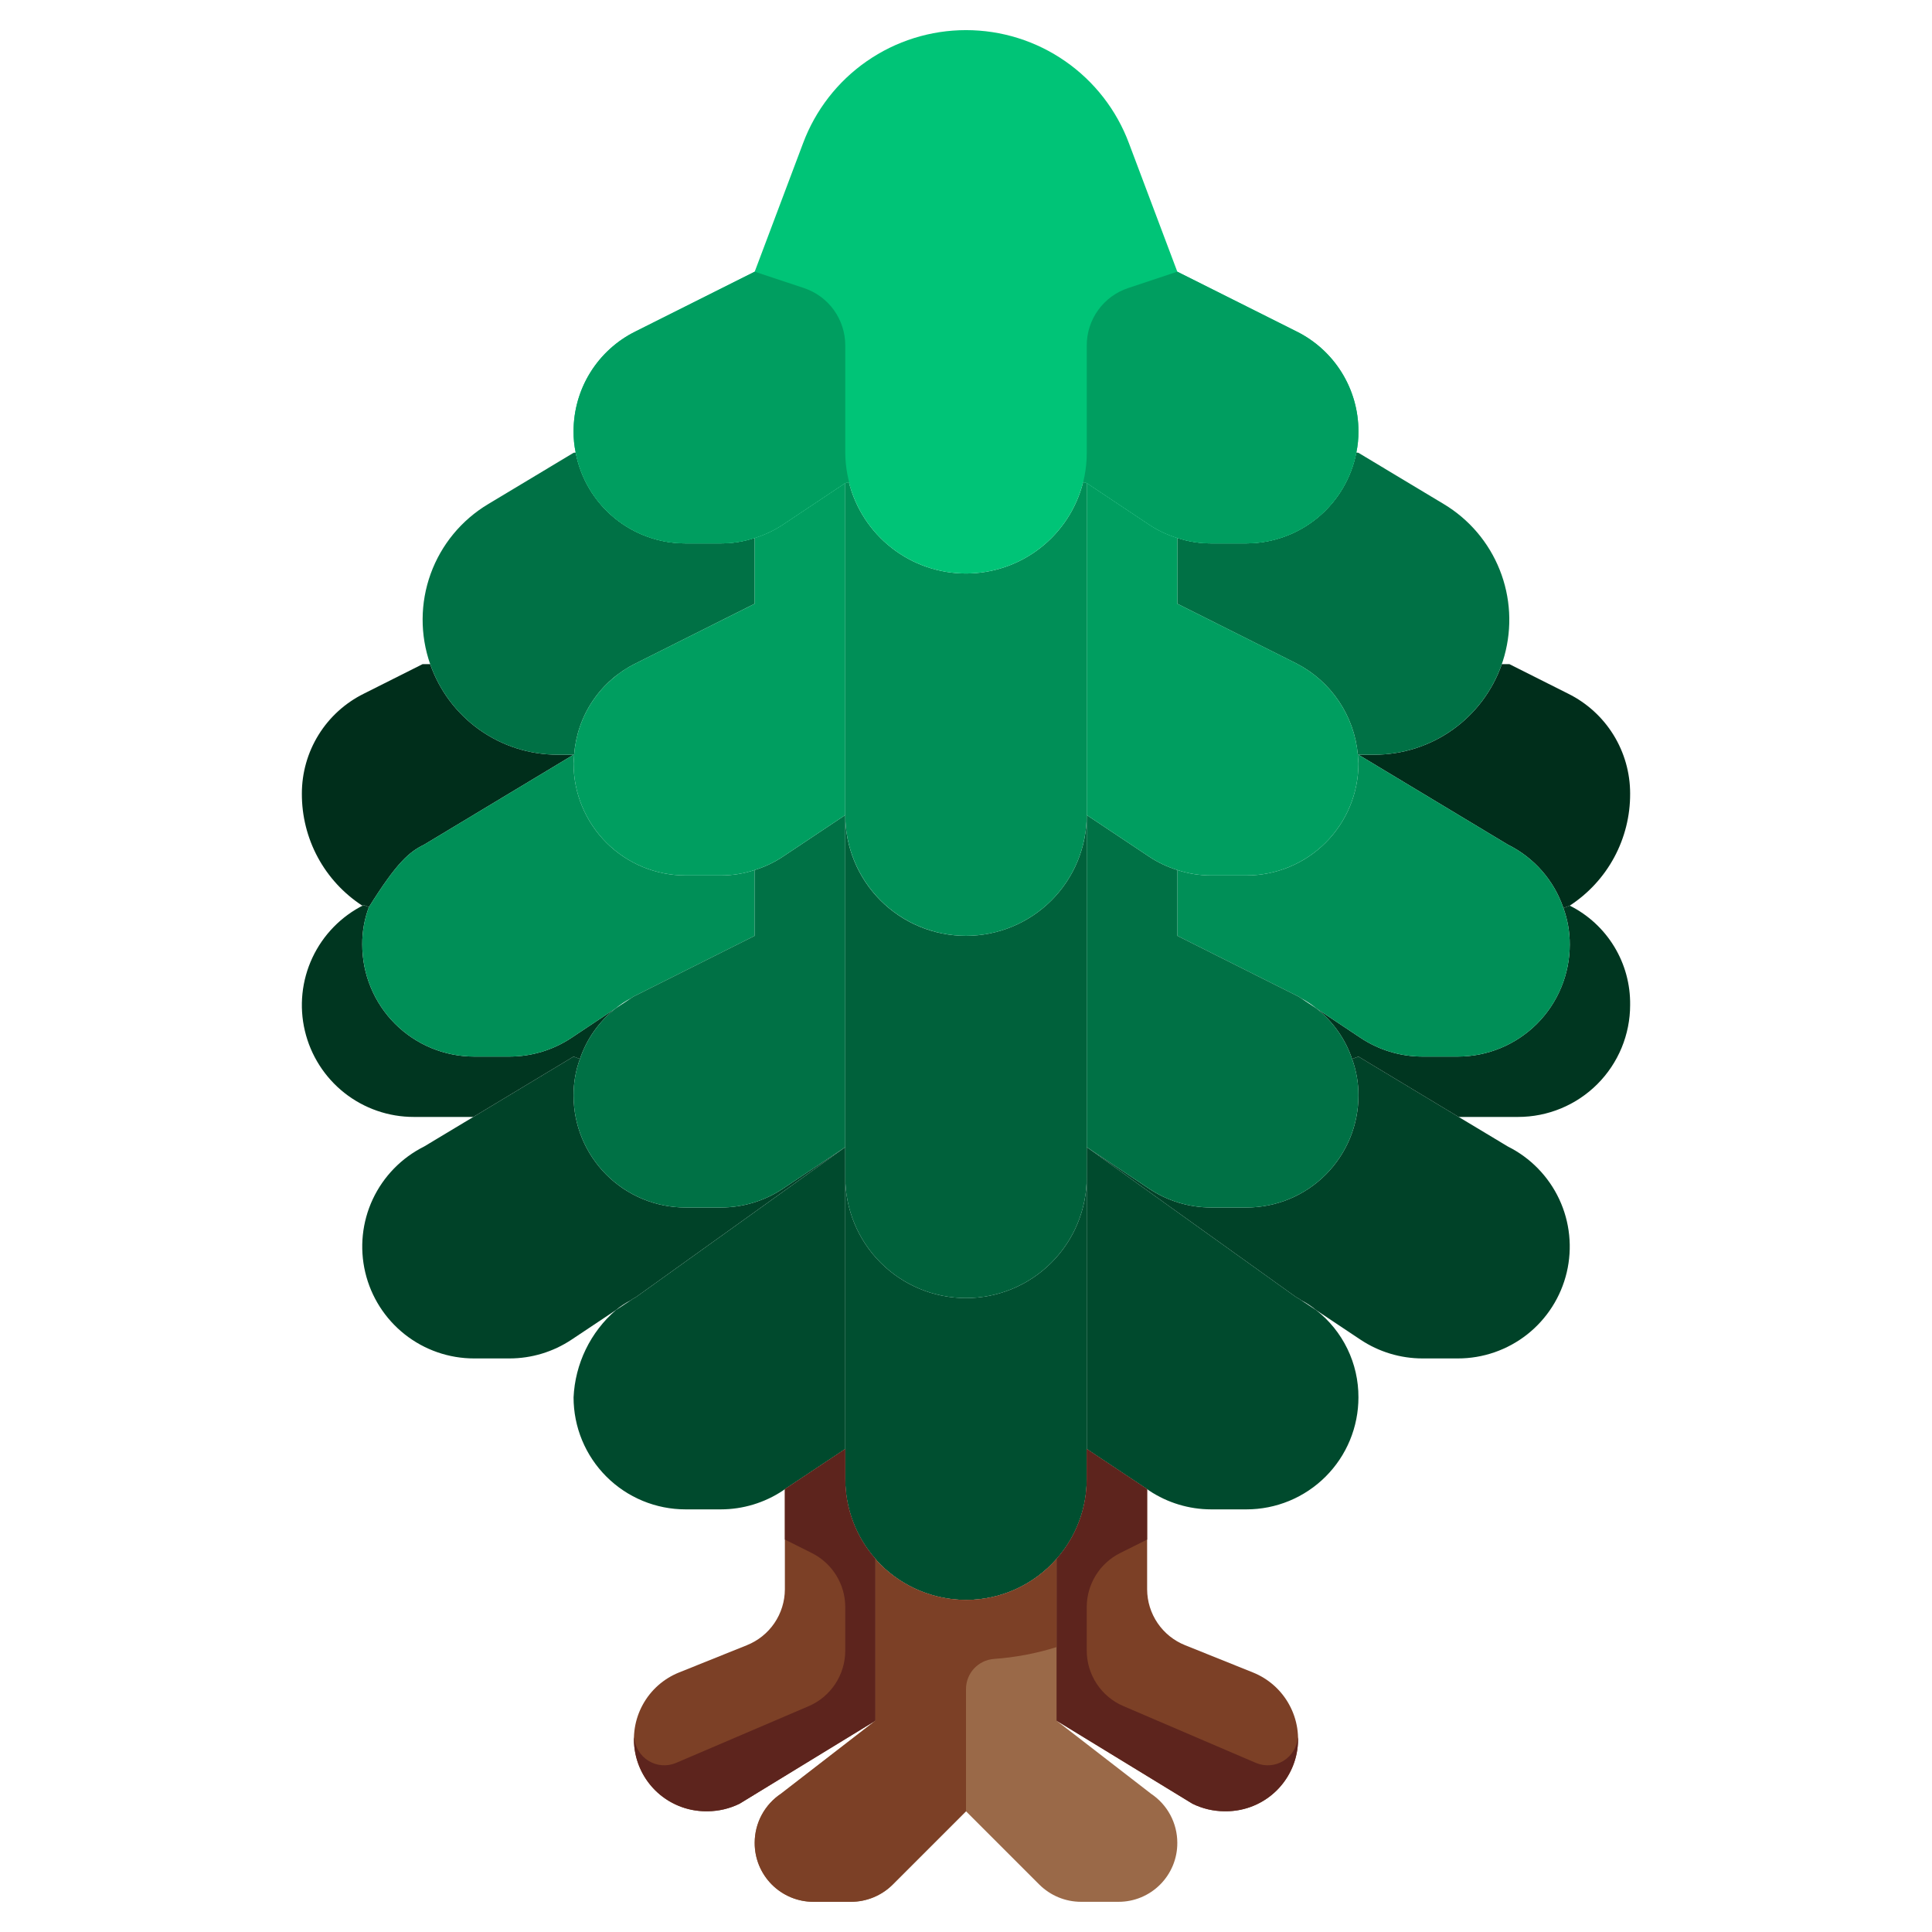 <svg width="81" height="81" viewBox="0 0 81 81" fill="none" xmlns="http://www.w3.org/2000/svg">
<path d="M30.223 50.625C31.146 50.624 32.049 50.351 32.818 49.84L35.438 48.094L26.641 54.397C26.573 54.425 26.509 54.463 26.452 54.511C26.226 54.626 26.014 54.766 25.819 54.928L23.958 56.168C23.189 56.679 22.287 56.952 21.364 56.953H19.883C18.826 56.955 17.799 56.599 16.97 55.944C16.14 55.288 15.556 54.372 15.313 53.343C15.07 52.314 15.181 51.233 15.629 50.276C16.078 49.319 16.836 48.541 17.782 48.068L19.845 46.828L24.047 44.297L24.313 44.398C24.134 44.889 24.044 45.407 24.047 45.929C24.047 46.546 24.168 47.157 24.404 47.727C24.64 48.296 24.986 48.814 25.422 49.25C25.858 49.686 26.375 50.032 26.945 50.268C27.515 50.504 28.126 50.625 28.742 50.625H30.223ZM54.548 54.511C54.491 54.463 54.427 54.425 54.359 54.397L45.562 48.094L48.182 49.84C48.951 50.351 49.854 50.624 50.777 50.625H52.258C52.874 50.625 53.485 50.504 54.055 50.268C54.624 50.032 55.142 49.686 55.578 49.25C56.014 48.814 56.36 48.296 56.596 47.727C56.832 47.157 56.953 46.546 56.953 45.929C56.956 45.407 56.865 44.889 56.687 44.398L56.953 44.297L61.155 46.828L63.218 48.068C64.164 48.541 64.922 49.319 65.371 50.276C65.819 51.233 65.93 52.314 65.687 53.343C65.444 54.372 64.86 55.288 64.031 55.944C63.201 56.599 62.174 56.955 61.117 56.953H59.636C58.713 56.952 57.811 56.679 57.042 56.168L55.181 54.928C54.986 54.766 54.774 54.626 54.548 54.511Z" fill="#004228"/>
<path d="M48.094 62.433L45.562 60.75V48.094L54.359 54.397C54.427 54.425 54.491 54.463 54.548 54.511L55.181 54.928C55.736 55.362 56.184 55.918 56.491 56.552C56.798 57.185 56.956 57.881 56.953 58.586C56.953 59.202 56.832 59.813 56.596 60.383C56.36 60.953 56.014 61.47 55.578 61.906C55.142 62.342 54.624 62.688 54.055 62.924C53.485 63.16 52.874 63.281 52.258 63.281H50.777C49.854 63.28 48.951 63.007 48.182 62.497L48.094 62.433ZM35.438 60.75L32.906 62.433L32.818 62.497C32.049 63.007 31.146 63.28 30.223 63.281H28.742C28.126 63.281 27.515 63.16 26.945 62.924C26.375 62.688 25.858 62.342 25.422 61.906C24.986 61.47 24.64 60.953 24.404 60.383C24.168 59.813 24.047 59.202 24.047 58.586C24.079 57.888 24.253 57.204 24.557 56.575C24.862 55.946 25.291 55.386 25.819 54.928L26.452 54.511C26.509 54.463 26.573 54.425 26.641 54.397L35.438 48.094V60.75Z" fill="#004A2D"/>
<path d="M44.297 65.357C43.823 65.898 43.239 66.331 42.585 66.628C41.93 66.925 41.219 67.079 40.5 67.078C39.158 67.076 37.87 66.544 36.918 65.597C36.84 65.523 36.768 65.443 36.703 65.357C35.889 64.434 35.439 63.246 35.438 62.016V49.359C35.438 50.702 35.971 51.99 36.92 52.939C37.87 53.889 39.157 54.422 40.5 54.422C41.843 54.422 43.13 53.889 44.08 52.939C45.029 51.99 45.562 50.702 45.562 49.359V62.016C45.563 63.247 45.113 64.435 44.297 65.357Z" fill="#004F30"/>
<path d="M15.188 39.601C15.187 40.218 15.309 40.829 15.545 41.398C15.78 41.968 16.126 42.486 16.562 42.922C16.998 43.358 17.516 43.704 18.086 43.94C18.656 44.176 19.266 44.297 19.883 44.297H21.364C22.287 44.296 23.189 44.023 23.958 43.512L25.819 42.272C25.12 42.818 24.596 43.557 24.313 44.398L24.047 44.297L19.845 46.828H17.352C16.294 46.83 15.268 46.474 14.438 45.819C13.609 45.163 13.025 44.247 12.782 43.218C12.538 42.189 12.65 41.108 13.098 40.151C13.546 39.194 14.305 38.416 15.251 37.944L15.466 38.032C15.277 38.534 15.183 39.066 15.188 39.601ZM68.344 42.133C68.344 42.749 68.223 43.36 67.987 43.93C67.751 44.499 67.405 45.017 66.969 45.453C66.533 45.889 66.015 46.235 65.445 46.471C64.876 46.707 64.265 46.828 63.648 46.828H61.155L56.953 44.297L56.687 44.398C56.404 43.557 55.88 42.818 55.181 42.272L57.042 43.512C57.811 44.023 58.713 44.296 59.636 44.297H61.117C61.734 44.297 62.344 44.176 62.914 43.94C63.484 43.704 64.001 43.358 64.438 42.922C64.874 42.486 65.219 41.968 65.455 41.398C65.691 40.829 65.813 40.218 65.812 39.601C65.815 39.079 65.725 38.561 65.547 38.07L65.812 37.969C66.583 38.355 67.229 38.95 67.677 39.687C68.125 40.423 68.356 41.271 68.344 42.133Z" fill="#003620"/>
<path d="M65.749 29.084C66.529 29.471 67.186 30.068 67.644 30.808C68.103 31.549 68.345 32.403 68.344 33.273C68.349 34.205 68.119 35.123 67.677 35.944C67.235 36.764 66.594 37.46 65.813 37.969L65.547 38.07C65.153 36.911 64.315 35.955 63.218 35.412L56.953 31.641H57.624C58.798 31.64 59.943 31.275 60.9 30.595C61.857 29.914 62.579 28.953 62.965 27.844H63.281L65.749 29.084ZM18.035 27.844C18.421 28.953 19.143 29.914 20.1 30.595C21.057 31.275 22.202 31.64 23.376 31.641H24.047L17.782 35.412C17.162 35.716 16.643 36.146 15.466 38.032L15.251 37.943L15.188 37.969C14.406 37.46 13.765 36.764 13.323 35.944C12.881 35.123 12.652 34.205 12.656 33.273C12.655 32.403 12.897 31.549 13.356 30.808C13.814 30.068 14.471 29.471 15.251 29.084L17.719 27.844H18.035Z" fill="#002E1B"/>
<path d="M54.549 41.854C54.491 41.807 54.427 41.769 54.359 41.74L49.359 39.234V36.475C49.817 36.627 50.295 36.704 50.777 36.703H52.258C52.874 36.703 53.485 36.582 54.055 36.346C54.625 36.11 55.142 35.764 55.578 35.328C56.014 34.892 56.36 34.374 56.596 33.805C56.832 33.235 56.953 32.624 56.953 32.008L56.928 31.641H56.953L63.218 35.412C64.315 35.955 65.153 36.911 65.547 38.07C65.725 38.561 65.815 39.079 65.813 39.601C65.813 40.218 65.692 40.829 65.456 41.398C65.22 41.968 64.874 42.486 64.438 42.922C64.002 43.358 63.484 43.704 62.914 43.94C62.344 44.176 61.734 44.297 61.117 44.297H59.636C58.713 44.296 57.811 44.023 57.042 43.512L55.181 42.272C54.987 42.11 54.774 41.969 54.549 41.854ZM31.641 39.234L26.642 41.74C26.573 41.769 26.509 41.807 26.452 41.854C26.226 41.969 26.014 42.11 25.819 42.272L23.958 43.512C23.189 44.023 22.287 44.296 21.364 44.297H19.883C19.266 44.297 18.656 44.176 18.086 43.94C17.516 43.704 16.999 43.358 16.562 42.922C16.127 42.486 15.781 41.968 15.545 41.398C15.309 40.829 15.188 40.218 15.188 39.601C15.183 39.066 15.278 38.534 15.466 38.032C16.643 36.146 17.162 35.716 17.782 35.412L24.047 31.641H24.072L24.047 32.008C24.047 32.624 24.168 33.235 24.404 33.805C24.64 34.374 24.986 34.892 25.422 35.328C25.858 35.764 26.376 36.11 26.945 36.346C27.515 36.582 28.126 36.703 28.742 36.703H30.223C30.705 36.704 31.183 36.627 31.641 36.475V39.234Z" fill="#008F57"/>
<path d="M49.359 39.234L54.359 41.74C54.427 41.769 54.491 41.807 54.548 41.854L55.181 42.272C55.88 42.818 56.404 43.557 56.687 44.398C56.866 44.889 56.956 45.407 56.953 45.929C56.953 46.546 56.832 47.157 56.596 47.727C56.36 48.296 56.014 48.814 55.578 49.25C55.142 49.686 54.624 50.032 54.055 50.268C53.485 50.504 52.874 50.625 52.258 50.625H50.777C49.854 50.624 48.952 50.351 48.182 49.84L45.562 48.094V34.172L48.182 35.918C48.546 36.16 48.942 36.347 49.359 36.475V39.234ZM35.438 34.172V48.094L32.818 49.84C32.049 50.351 31.146 50.624 30.223 50.625H28.742C28.126 50.625 27.515 50.504 26.945 50.268C26.376 50.032 25.858 49.686 25.422 49.25C24.986 48.814 24.64 48.296 24.404 47.727C24.168 47.157 24.047 46.546 24.047 45.929C24.045 45.407 24.134 44.889 24.313 44.398C24.596 43.557 25.12 42.818 25.819 42.272L26.452 41.854C26.509 41.807 26.573 41.769 26.642 41.74L31.641 39.234V36.475C32.058 36.347 32.454 36.16 32.818 35.918L35.438 34.172Z" fill="#007145"/>
<path d="M40.5 39.234C41.843 39.234 43.13 38.701 44.08 37.752C45.029 36.802 45.562 35.514 45.562 34.172V49.359C45.562 50.702 45.029 51.99 44.08 52.939C43.13 53.889 41.843 54.422 40.5 54.422C39.157 54.422 37.87 53.889 36.92 52.939C35.971 51.99 35.438 50.702 35.438 49.359V34.172C35.437 34.837 35.567 35.496 35.821 36.11C36.075 36.725 36.448 37.283 36.918 37.754C37.389 38.224 37.947 38.597 38.562 38.851C39.176 39.105 39.835 39.235 40.5 39.234Z" fill="#00613B"/>
<path d="M56.953 31.641H56.928C56.856 30.839 56.583 30.068 56.133 29.4C55.684 28.732 55.074 28.188 54.358 27.819L49.359 25.312V22.553C49.816 22.705 50.295 22.782 50.777 22.781H52.258C53.348 22.778 54.403 22.397 55.244 21.702C56.084 21.007 56.657 20.042 56.864 18.972L56.953 18.984L60.535 21.136C61.595 21.773 62.417 22.739 62.875 23.888C63.334 25.036 63.403 26.303 63.073 27.495C62.743 28.687 62.031 29.737 61.047 30.486C60.063 31.235 58.86 31.64 57.624 31.641H56.953ZM18.035 27.844C17.606 26.617 17.614 25.279 18.056 24.057C18.499 22.835 19.35 21.803 20.465 21.136L24.047 18.984L24.135 18.972C24.339 20.044 24.911 21.012 25.752 21.707C26.593 22.403 27.651 22.783 28.742 22.781H30.223C30.705 22.782 31.183 22.705 31.641 22.553V25.312L26.641 27.819C25.917 28.176 25.298 28.717 24.848 29.387C24.397 30.058 24.13 30.835 24.072 31.641H23.376C22.202 31.64 21.057 31.275 20.1 30.595C19.143 29.914 18.421 28.953 18.035 27.844Z" fill="#007145"/>
<path d="M45.562 34.172V20.25L48.182 21.997C48.546 22.238 48.942 22.425 49.359 22.553V25.312L54.359 27.818C55.074 28.188 55.684 28.732 56.133 29.4C56.583 30.068 56.856 30.839 56.928 31.641L56.953 32.008C56.953 32.624 56.832 33.235 56.596 33.805C56.36 34.374 56.014 34.892 55.578 35.328C55.142 35.764 54.624 36.11 54.055 36.346C53.485 36.582 52.874 36.703 52.258 36.703H50.777C50.295 36.704 49.817 36.627 49.359 36.475C48.942 36.347 48.546 36.16 48.182 35.918L45.562 34.172ZM35.438 20.25V34.172L32.818 35.918C32.454 36.16 32.058 36.347 31.641 36.475C31.183 36.627 30.705 36.704 30.223 36.703H28.742C28.126 36.703 27.515 36.582 26.945 36.346C26.375 36.11 25.858 35.764 25.422 35.328C24.986 34.892 24.64 34.374 24.404 33.805C24.168 33.235 24.047 32.624 24.047 32.008L24.072 31.641C24.13 30.835 24.397 30.058 24.848 29.387C25.298 28.717 25.917 28.176 26.641 27.818L31.641 25.312V22.553C32.058 22.425 32.454 22.238 32.818 21.997L35.438 20.25Z" fill="#009E60"/>
<path d="M45.562 20.25V34.172C45.562 35.514 45.029 36.802 44.08 37.752C43.13 38.701 41.843 39.234 40.5 39.234C39.157 39.234 37.87 38.701 36.92 37.752C35.971 36.802 35.438 35.514 35.438 34.172V20.25L35.589 20.212C35.864 21.307 36.496 22.278 37.386 22.973C38.275 23.667 39.371 24.044 40.5 24.044C41.629 24.044 42.725 23.667 43.614 22.973C44.504 22.278 45.136 21.307 45.411 20.212L45.562 20.25Z" fill="#008F57"/>
<path d="M45.411 20.212C45.136 21.307 44.504 22.278 43.614 22.973C42.725 23.667 41.629 24.044 40.5 24.044C39.372 24.044 38.276 23.667 37.386 22.973C36.496 22.278 35.864 21.307 35.59 20.212L35.438 20.25L32.818 21.997C32.454 22.238 32.058 22.425 31.641 22.553C31.183 22.705 30.705 22.782 30.223 22.781H28.742C27.651 22.783 26.593 22.403 25.752 21.707C24.911 21.012 24.339 20.044 24.136 18.972C24.074 18.68 24.044 18.383 24.047 18.086C24.046 17.215 24.288 16.361 24.746 15.621C25.205 14.881 25.861 14.283 26.642 13.897L31.641 11.391L33.666 6.012C34.185 4.618 35.117 3.416 36.339 2.567C37.561 1.718 39.013 1.263 40.5 1.263C41.988 1.263 43.44 1.718 44.661 2.567C45.883 3.416 46.816 4.618 47.334 6.012L49.359 11.391L54.359 13.897C55.139 14.283 55.795 14.881 56.254 15.621C56.712 16.361 56.955 17.215 56.953 18.086C56.956 18.383 56.926 18.68 56.865 18.972C56.657 20.042 56.084 21.007 55.244 21.702C54.404 22.397 53.348 22.778 52.258 22.781H50.777C50.295 22.782 49.817 22.705 49.359 22.553C48.943 22.425 48.546 22.238 48.182 21.997L45.563 20.25L45.411 20.212Z" fill="#00C477"/>
<path d="M44.297 65.357C45.113 64.435 45.563 63.247 45.562 62.016V60.75L48.094 62.433V66.635C48.096 67.14 48.249 67.633 48.533 68.05C48.817 68.467 49.219 68.79 49.688 68.977L52.523 70.116C53.176 70.376 53.717 70.856 54.053 71.472C54.39 72.088 54.501 72.803 54.368 73.492C54.234 74.182 53.865 74.803 53.322 75.25C52.78 75.696 52.099 75.939 51.397 75.938H51.334C50.868 75.935 50.41 75.827 49.992 75.621L44.297 72.141V65.357ZM36.703 65.357V72.141L31.008 75.621C30.59 75.827 30.132 75.935 29.666 75.938H29.603C28.901 75.939 28.22 75.696 27.677 75.25C27.135 74.803 26.765 74.182 26.632 73.492C26.499 72.803 26.61 72.088 26.947 71.472C27.283 70.856 27.824 70.376 28.477 70.116L31.311 68.977C31.78 68.79 32.183 68.467 32.467 68.05C32.751 67.633 32.904 67.14 32.906 66.635V62.433L35.437 60.75V62.016C35.439 63.246 35.889 64.434 36.703 65.357Z" fill="#7C4026"/>
<path d="M44.297 65.357V72.141L48.258 75.203C48.596 75.429 48.873 75.733 49.065 76.091C49.257 76.448 49.358 76.848 49.359 77.254V77.266C49.36 77.591 49.297 77.912 49.173 78.212C49.049 78.511 48.867 78.784 48.638 79.013C48.409 79.242 48.136 79.424 47.837 79.548C47.537 79.672 47.216 79.735 46.891 79.734H45.322C44.667 79.734 44.04 79.474 43.575 79.013L40.5 75.938L37.425 79.013C36.96 79.474 36.333 79.734 35.678 79.734H34.109C33.784 79.735 33.463 79.672 33.163 79.548C32.864 79.424 32.591 79.242 32.362 79.013C32.133 78.784 31.951 78.511 31.827 78.212C31.703 77.912 31.64 77.591 31.641 77.266V77.254C31.642 76.848 31.743 76.448 31.935 76.091C32.127 75.733 32.404 75.429 32.742 75.203L36.703 72.141V65.357C36.768 65.443 36.84 65.523 36.918 65.597C37.87 66.544 39.158 67.076 40.5 67.078C41.219 67.079 41.93 66.925 42.585 66.628C43.239 66.331 43.823 65.898 44.297 65.357Z" fill="#9A6948"/>
<path d="M35.438 14.481C35.438 13.949 35.271 13.431 34.961 12.999C34.65 12.568 34.211 12.245 33.706 12.077L31.641 11.391L26.642 13.897C25.861 14.283 25.205 14.881 24.746 15.621C24.288 16.361 24.046 17.215 24.047 18.086C24.044 18.383 24.074 18.68 24.136 18.972C24.339 20.044 24.911 21.012 25.752 21.707C26.593 22.403 27.651 22.783 28.742 22.781H30.223C30.705 22.782 31.183 22.705 31.641 22.553C32.058 22.425 32.454 22.238 32.818 21.997L35.438 20.25L35.59 20.212C35.64 20.394 35.701 20.573 35.772 20.749C35.555 20.185 35.442 19.588 35.438 18.984V14.481ZM54.359 13.897L49.359 11.391L47.294 12.079C46.79 12.247 46.351 12.569 46.04 13.001C45.73 13.432 45.562 13.95 45.563 14.481V18.984C45.564 19.646 45.435 20.301 45.183 20.913C45.277 20.685 45.355 20.451 45.416 20.212L45.563 20.25L48.182 21.997C48.546 22.238 48.943 22.425 49.359 22.553C49.817 22.705 50.295 22.782 50.777 22.781H52.258C53.348 22.778 54.404 22.397 55.244 21.702C56.084 21.007 56.657 20.042 56.865 18.972C56.926 18.68 56.956 18.383 56.953 18.086C56.955 17.215 56.712 16.361 56.254 15.621C55.795 14.881 55.139 14.283 54.359 13.897Z" fill="#009E60"/>
<path d="M52.658 73.912L47.096 71.528C46.642 71.333 46.254 71.009 45.982 70.597C45.709 70.184 45.563 69.7 45.562 69.206V67.377C45.562 66.907 45.694 66.446 45.941 66.046C46.188 65.646 46.542 65.323 46.962 65.113L48.094 64.547V62.433L45.562 60.75V62.016C45.563 63.247 45.113 64.435 44.297 65.357V72.141L49.992 75.621C50.41 75.827 50.868 75.935 51.334 75.938H51.397C52.199 75.938 52.969 75.619 53.536 75.052C54.103 74.484 54.422 73.715 54.422 72.913C54.422 72.887 54.412 72.865 54.41 72.839C54.396 73.04 54.333 73.233 54.229 73.405C54.124 73.576 53.98 73.72 53.809 73.825C53.638 73.93 53.444 73.993 53.244 74.008C53.044 74.023 52.843 73.99 52.658 73.912ZM35.438 60.75L32.906 62.433V64.547L34.038 65.113C34.458 65.323 34.812 65.646 35.059 66.046C35.306 66.446 35.438 66.907 35.438 67.377V69.206C35.437 69.701 35.292 70.185 35.019 70.599C34.747 71.012 34.359 71.337 33.904 71.532L28.342 73.912C28.157 73.99 27.956 74.023 27.755 74.008C27.555 73.992 27.361 73.929 27.189 73.824C27.018 73.719 26.874 73.574 26.77 73.402C26.666 73.23 26.604 73.036 26.59 72.835C26.59 72.861 26.578 72.883 26.578 72.909C26.578 73.306 26.655 73.7 26.807 74.068C26.959 74.435 27.182 74.769 27.463 75.05C27.744 75.332 28.077 75.555 28.445 75.707C28.812 75.859 29.205 75.938 29.603 75.938H29.666C30.132 75.935 30.59 75.827 31.008 75.621L36.703 72.141V65.357C35.889 64.434 35.439 63.246 35.438 62.016V60.75Z" fill="#5D241D"/>
<path d="M41.661 69.552C42.556 69.49 43.441 69.323 44.297 69.055V65.357C43.823 65.898 43.239 66.331 42.585 66.628C41.93 66.925 41.219 67.079 40.5 67.078C39.158 67.076 37.87 66.544 36.918 65.597C36.84 65.523 36.768 65.443 36.703 65.357V72.141L32.742 75.203C32.404 75.429 32.127 75.733 31.935 76.091C31.743 76.448 31.642 76.848 31.641 77.254V77.266C31.64 77.591 31.703 77.912 31.827 78.212C31.951 78.511 32.133 78.784 32.362 79.013C32.591 79.242 32.864 79.424 33.163 79.548C33.463 79.672 33.784 79.735 34.109 79.734H35.678C36.333 79.734 36.96 79.474 37.425 79.013L40.5 75.938V70.813C40.5 70.496 40.62 70.19 40.834 69.956C41.05 69.723 41.344 69.579 41.661 69.552Z" fill="#7C4026"/>
</svg>